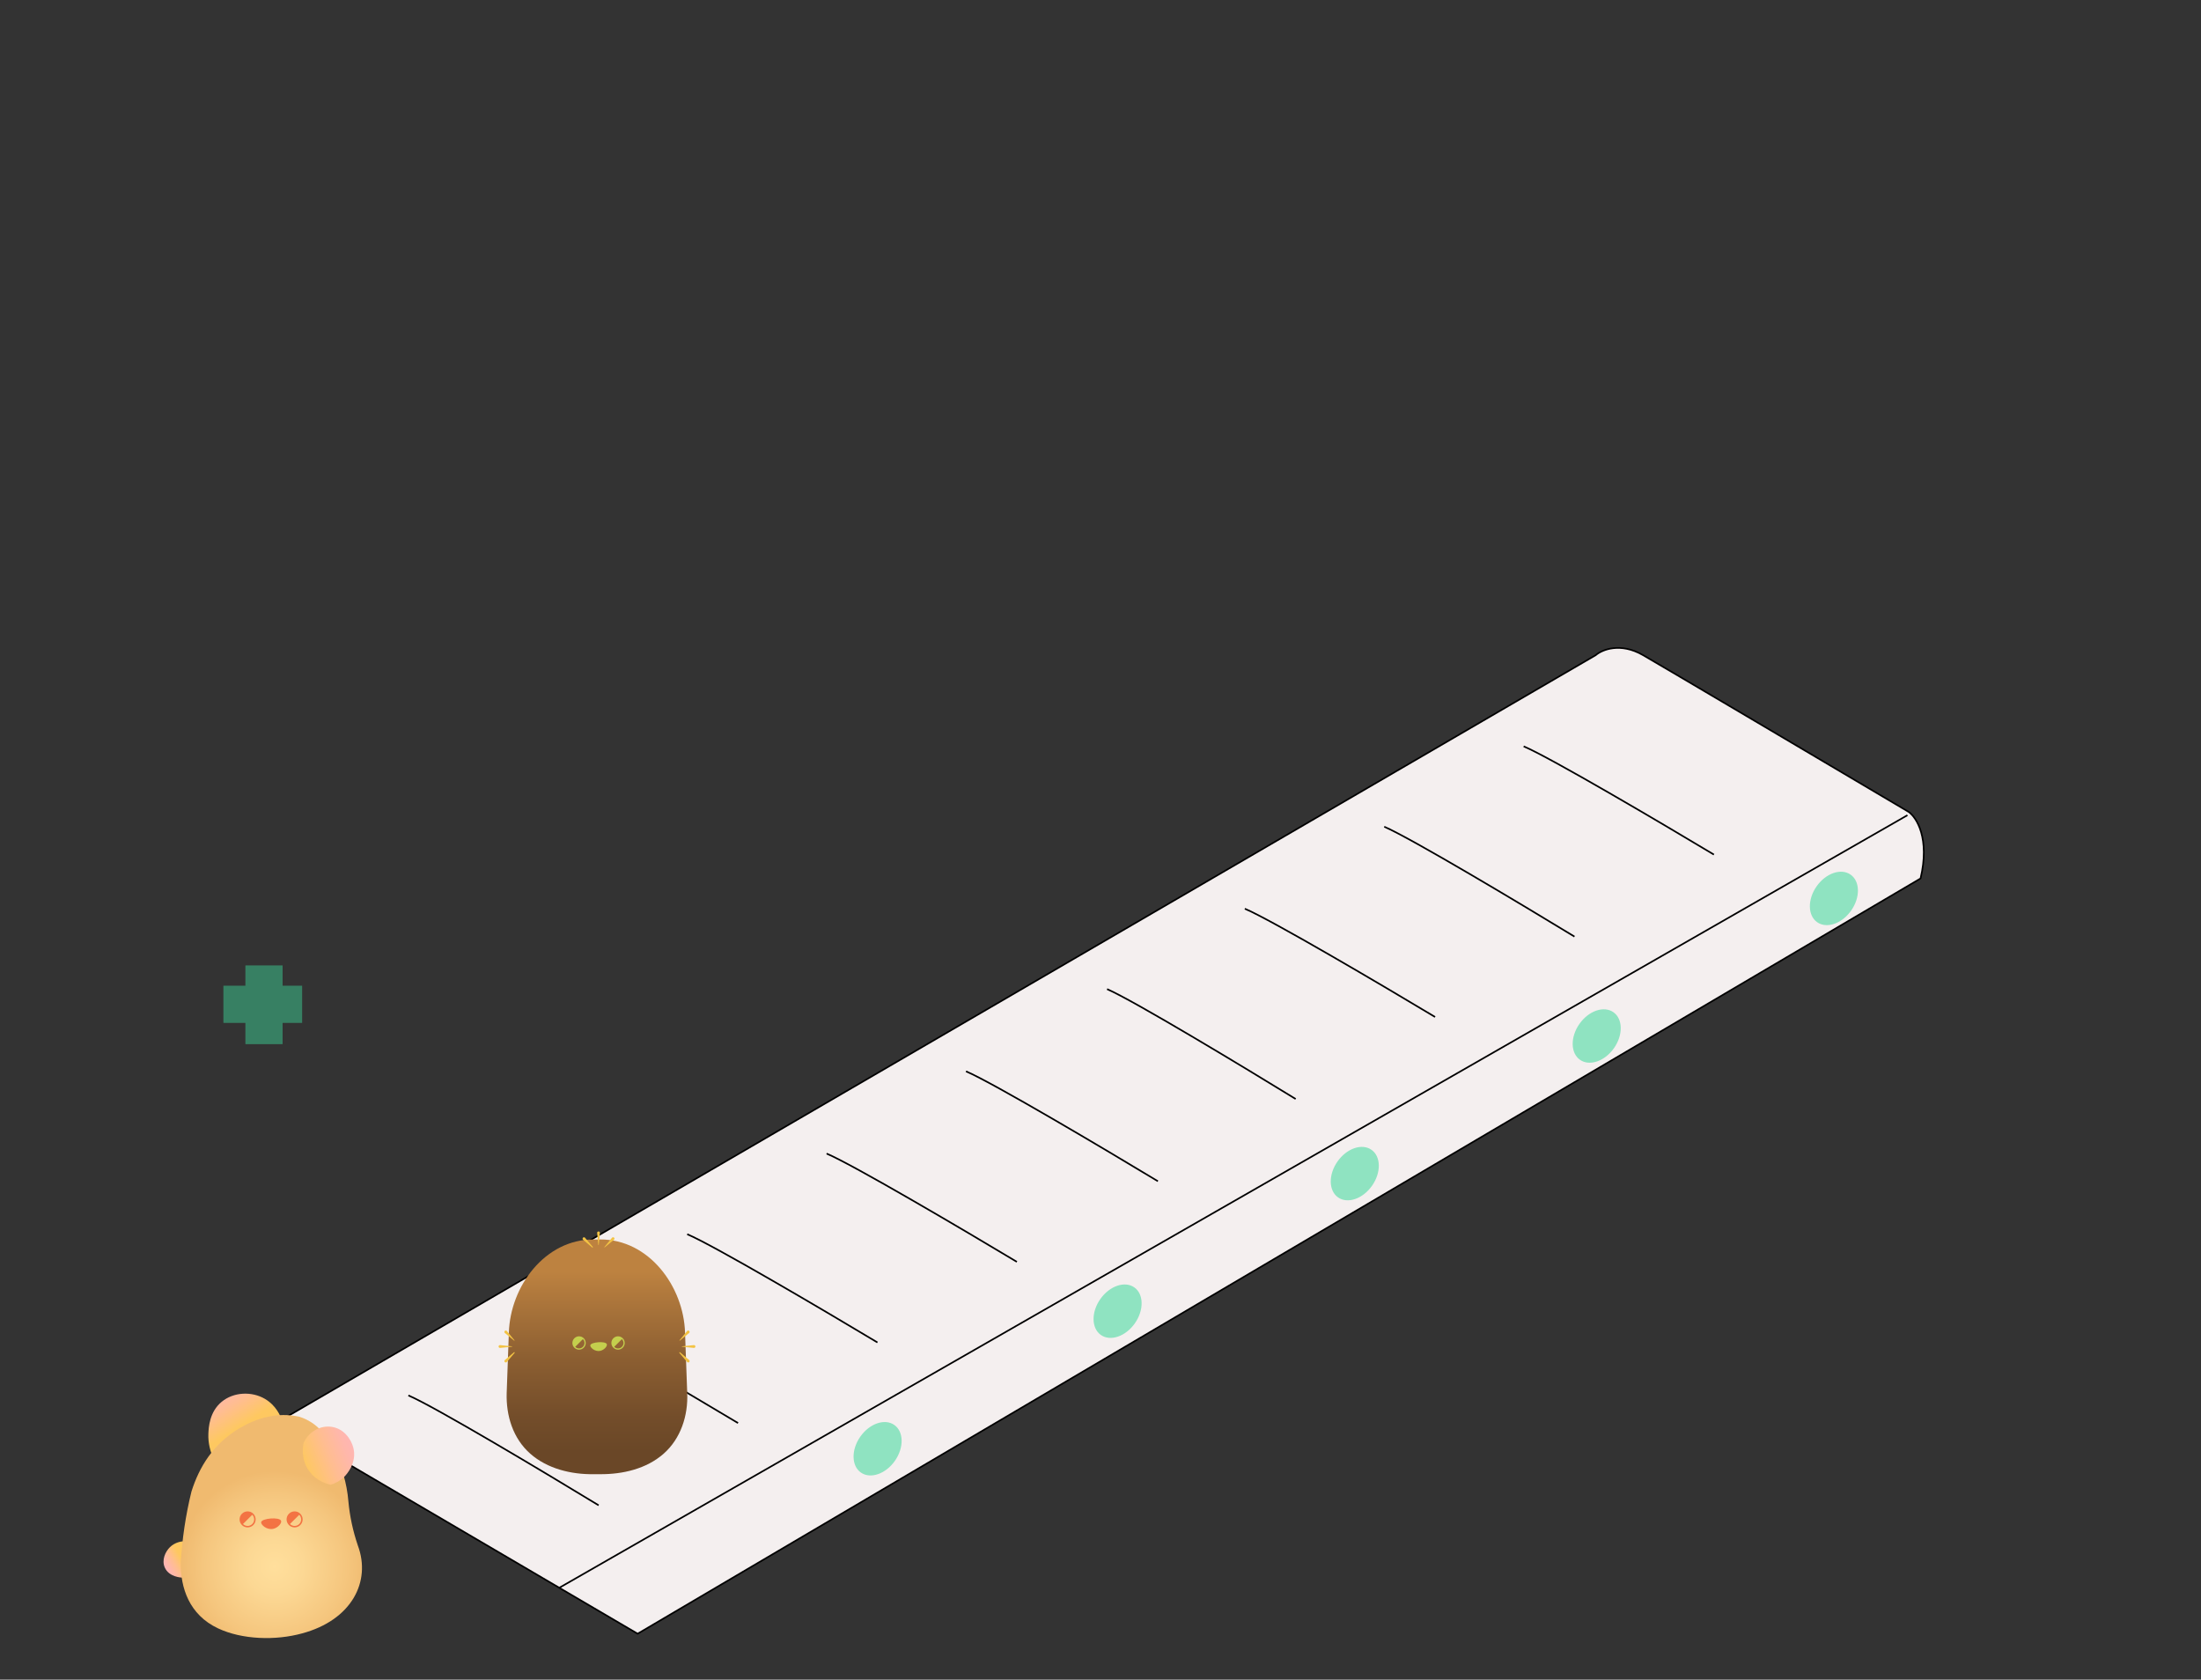 <svg width="1342" height="1024" viewBox="0 0 1342 1024" fill="none" xmlns="http://www.w3.org/2000/svg">
<rect x="0" y="0" width="1342" height="1024" fill="#333333" stroke="none"/>
<path d="M972.922 399.431L169 867.129L388.777 996L1171.01 535.542C1176.79 511.216 1168.6 498.377 1163.78 494.998C1115.58 466.487 1015.72 407.457 1001.84 399.431C987.959 391.406 976.778 396.087 972.922 399.431Z" fill="#F4EFEF" stroke="black" stroke-linejoin="round"/>
<path d="M759 554C775.24 560.859 843.1 600.858 875 620" stroke="black"/>
<path d="M249 850.715C265.24 857.678 333.1 898.283 365 917.715" stroke="black"/>
<path d="M844 504C860.24 510.963 928.1 551.568 960 571" stroke="black"/>
<path d="M334 801.57C350.24 808.429 418.1 848.428 450 867.57" stroke="black"/>
<path d="M929 455C945.24 461.859 1013.1 501.858 1045 521" stroke="black"/>
<path d="M419 752.428C435.24 759.287 503.1 799.286 535 818.428" stroke="black"/>
<path d="M504 703.285C520.24 710.144 588.1 750.143 620 769.285" stroke="black"/>
<path d="M589 653.143C605.38 660.105 673.825 700.711 706 720.143" stroke="black"/>
<path d="M675 603C691.1 609.963 758.375 650.568 790 670" stroke="black"/>
<path d="M341.037 967.974L1163 497" stroke="black"/>
<ellipse cx="535.093" cy="883.231" rx="17.727" ry="12.866" transform="rotate(-54.894 535.093 883.231)" fill="#8FE3C1"/>
<ellipse cx="826.042" cy="715.487" rx="17.727" ry="12.866" transform="rotate(-54.894 826.042 715.487)" fill="#8FE3C1"/>
<ellipse cx="973.554" cy="631.608" rx="17.727" ry="12.866" transform="rotate(-54.894 973.554 631.608)" fill="#8FE3C1"/>
<ellipse cx="1118.17" cy="547.729" rx="17.727" ry="12.866" transform="rotate(-54.894 1118.17 547.729)" fill="#8FE3C1"/>
<ellipse cx="681.423" cy="799.365" rx="17.727" ry="12.866" transform="rotate(-54.894 681.423 799.365)" fill="#8FE3C1"/>
<path d="M118.761 960.01C119.187 959.101 121.793 953.269 118.99 946.978C116.975 942.463 113.334 940.303 112.077 939.633C110.908 939.696 106.766 940.054 103.505 943.34C100.79 946.075 98.452 951.082 100.484 955.678C103.069 961.52 110.556 961.808 111.58 961.832C114.887 961.906 117.444 960.737 118.761 960.01Z" fill="url(#paint0_linear_5199_11846)"/>
<path d="M129.526 887.607C128.378 884.855 126.783 880.006 127.061 873.915C127.227 870.284 127.663 860.791 135.161 854.605C142.412 848.619 153.434 848.067 161.573 852.849C168.362 856.841 170.996 863.28 171.785 865.488C168.788 869.343 163.693 874.894 155.938 879.532C145.201 885.957 134.943 887.295 129.526 887.607Z" fill="url(#paint1_linear_5199_11846)"/>
<path d="M184.188 995.803C168.066 1000.25 147.715 999.648 133.03 992.773C115.141 984.4 110.14 967.804 110.204 953.149C111.017 938.393 113.172 923.777 116.757 909.249C121.42 894.542 129.879 880.238 146.208 870.618C156.657 864.464 169.214 860.774 182.494 863.702C193.724 867.248 199.574 875.832 203.497 883.833C208.469 893.976 211.494 904.337 212.406 915.137C213.244 924.332 215.157 933.278 218.185 942.216C226.433 964.24 214.364 987.707 184.188 995.803Z" fill="url(#paint2_radial_5199_11846)"/>
<path d="M201.718 905.162C200.095 904.853 193.383 903.382 188.689 897.087C182.966 889.412 184.871 880.772 185.167 879.533C188.263 872.82 195.218 868.912 202.095 869.857C209.575 870.882 214.086 877.258 215.452 882.693C217.78 891.94 211.156 899.025 210.219 899.994C207.128 903.189 203.638 904.566 201.718 905.162Z" fill="url(#paint3_linear_5199_11846)"/>
<path d="M159.242 927.951C158.907 929.496 162.608 932.93 166.595 932.052C169.578 931.396 171.944 928.499 171.367 927.123C170.359 924.711 159.752 925.585 159.242 927.951Z" fill="#F37343"/>
<path d="M154.437 922.846C152.525 920.939 149.423 920.939 147.51 922.846C145.598 924.752 145.598 927.845 147.51 929.752C149.423 931.658 152.525 931.658 154.437 929.752C156.349 927.845 156.349 924.752 154.437 922.846ZM153.8 929.116C152.24 930.672 149.711 930.672 148.151 929.116L153.8 923.485C155.36 925.037 155.36 927.557 153.8 929.116Z" fill="#F37343"/>
<path d="M183.095 922.846C181.183 920.939 178.081 920.939 176.169 922.846C174.256 924.752 174.256 927.845 176.169 929.752C178.081 931.658 181.183 931.658 183.095 929.752C185.008 927.845 185.008 924.752 183.095 922.846ZM182.455 929.116C180.894 930.672 178.366 930.672 176.806 929.116L182.455 923.485C184.015 925.037 184.015 927.557 182.455 929.116Z" fill="#F37343"/>
<path d="M366.017 898.742C364.384 898.728 363.567 898.728 361.934 898.742C348.334 898.938 333.76 895.454 323.318 886.252C312.771 876.954 308.499 863.05 308.937 849.234C309.378 836.975 309.823 824.716 310.265 812.458C311.113 784.246 332.281 755.41 362.141 755.638C363.609 755.638 364.342 755.638 365.811 755.638C395.667 755.41 416.838 784.246 417.686 812.458C418.128 824.716 418.573 836.975 419.015 849.234C419.611 862.99 415.096 877.031 404.633 886.252C394.125 895.514 379.67 898.815 366.017 898.742Z" fill="url(#paint4_linear_5199_11846)"/>
<path d="M365.786 751.695L365.046 758.965C365.039 759.028 364.983 759.073 364.92 759.066C364.864 759.059 364.822 759.017 364.818 758.965L364.079 751.695C364.03 751.225 364.373 750.804 364.847 750.755C365.316 750.706 365.737 751.049 365.786 751.523C365.789 751.579 365.789 751.642 365.786 751.695Z" fill="#F3C344"/>
<path d="M374.352 755.81L368.712 760.445C368.653 760.494 368.565 760.487 368.516 760.424C368.474 760.371 368.474 760.297 368.516 760.245L373.146 754.6C373.448 754.235 373.987 754.182 374.352 754.48C374.716 754.782 374.769 755.322 374.471 755.687C374.436 755.736 374.394 755.778 374.352 755.81Z" fill="#F3C344"/>
<path d="M356.718 754.603L361.436 760.157C361.531 760.269 361.517 760.437 361.405 760.532C361.303 760.62 361.156 760.616 361.058 760.532L355.513 755.81C355.151 755.504 355.109 754.964 355.414 754.603C355.719 754.241 356.259 754.199 356.62 754.504C356.655 754.536 356.69 754.571 356.718 754.603Z" fill="#F3C344"/>
<path d="M304.944 820.048L312.207 820.788C312.27 820.795 312.315 820.851 312.308 820.914C312.301 820.97 312.259 821.012 312.207 821.016L304.944 821.756C304.474 821.805 304.054 821.461 304.005 820.988C303.956 820.518 304.299 820.097 304.772 820.048C304.828 820.044 304.891 820.044 304.944 820.048Z" fill="#F3C344"/>
<path d="M309.055 811.473L313.685 817.118C313.734 817.178 313.727 817.266 313.664 817.315C313.612 817.357 313.538 817.357 313.486 817.315L307.849 812.683C307.485 812.382 307.432 811.841 307.73 811.477C308.032 811.112 308.571 811.059 308.936 811.357C308.981 811.392 309.023 811.434 309.055 811.473Z" fill="#F3C344"/>
<path d="M307.85 829.123L313.399 824.401C313.511 824.306 313.679 824.32 313.774 824.432C313.862 824.534 313.858 824.681 313.774 824.78L309.056 830.33C308.751 830.691 308.211 830.733 307.85 830.428C307.489 830.123 307.447 829.583 307.752 829.221C307.784 829.186 307.819 829.151 307.85 829.123Z" fill="#F3C344"/>
<path d="M423.056 820.048L415.794 820.788C415.731 820.795 415.685 820.851 415.692 820.914C415.699 820.97 415.741 821.012 415.794 821.016L423.056 821.756C423.526 821.805 423.947 821.461 423.996 820.988C424.045 820.518 423.701 820.097 423.228 820.048C423.172 820.044 423.112 820.044 423.056 820.048Z" fill="#F3C344"/>
<path d="M418.944 811.473L414.313 817.118C414.264 817.177 414.271 817.265 414.334 817.314C414.387 817.356 414.461 817.356 414.513 817.314L420.153 812.68C420.518 812.378 420.57 811.838 420.272 811.473C419.971 811.108 419.431 811.055 419.066 811.353C419.021 811.392 418.979 811.434 418.944 811.473Z" fill="#F3C344"/>
<path d="M420.15 829.123L414.602 824.401C414.489 824.306 414.321 824.32 414.227 824.432C414.139 824.534 414.142 824.681 414.227 824.78L418.944 830.334C419.249 830.695 419.789 830.737 420.15 830.432C420.511 830.127 420.553 829.586 420.248 829.225C420.22 829.186 420.185 829.151 420.15 829.123Z" fill="#F3C344"/>
<path d="M359.922 820.128C359.645 821.416 362.715 824.272 366.021 823.542C368.495 822.995 370.455 820.585 369.978 819.437C369.144 817.427 360.346 818.16 359.922 820.128Z" fill="#C4CF4D"/>
<path d="M355.94 815.876C354.352 814.286 351.783 814.286 350.195 815.876C348.607 817.465 348.607 820.037 350.195 821.626C351.783 823.215 354.352 823.215 355.94 821.626C357.524 820.04 357.524 817.465 355.94 815.876ZM355.41 821.096C354.117 822.391 352.017 822.391 350.724 821.096L355.41 816.405C356.704 817.7 356.704 819.802 355.41 821.096Z" fill="#C4CF4D"/>
<path d="M379.705 815.876C378.117 814.286 375.548 814.286 373.96 815.876C372.373 817.465 372.373 820.037 373.96 821.626C375.548 823.215 378.117 823.215 379.705 821.626C381.293 820.04 381.293 817.465 379.705 815.876ZM379.176 821.096C377.883 822.391 375.783 822.391 374.49 821.096L379.176 816.405C380.469 817.7 380.469 819.802 379.176 821.096Z" fill="#C4CF4D"/>
<path opacity="0.5" d="M172.303 623.611V636.57H149.633V623.611H136.215V600.941H149.633V588.57H172.303V600.941H184.215V623.611H172.303Z" fill="#3DCE94"/>
<defs>
<linearGradient id="paint0_linear_5199_11846" x1="101.406" y1="956.771" x2="111.264" y2="951.296" gradientUnits="userSpaceOnUse">
<stop stop-color="#FFB5B5"/>
<stop offset="0.195" stop-color="#FFB7AB"/>
<stop offset="0.523" stop-color="#FFBD91"/>
<stop offset="0.942" stop-color="#FEC766"/>
<stop offset="1" stop-color="#FEC860"/>
</linearGradient>
<linearGradient id="paint1_linear_5199_11846" x1="131.31" y1="845.228" x2="146.54" y2="869.586" gradientUnits="userSpaceOnUse">
<stop stop-color="#FFB5B5"/>
<stop offset="0.195" stop-color="#FFB7AB"/>
<stop offset="0.523" stop-color="#FFBD91"/>
<stop offset="0.942" stop-color="#FEC766"/>
<stop offset="1" stop-color="#FEC860"/>
</linearGradient>
<radialGradient id="paint2_radial_5199_11846" cx="0" cy="0" r="1" gradientUnits="userSpaceOnUse" gradientTransform="translate(167.513 954.896) scale(58.354 58.178)">
<stop stop-color="#FFDF9C"/>
<stop offset="0.293" stop-color="#FCD894"/>
<stop offset="0.748" stop-color="#F5C67E"/>
<stop offset="1" stop-color="#F0BA6F"/>
</radialGradient>
<linearGradient id="paint3_linear_5199_11846" x1="226.888" y1="876.739" x2="185.758" y2="892.91" gradientUnits="userSpaceOnUse">
<stop stop-color="white"/>
<stop offset="0.254" stop-color="#FFB5B5"/>
<stop offset="0.399" stop-color="#FFB7AB"/>
<stop offset="0.644" stop-color="#FFBD91"/>
<stop offset="0.957" stop-color="#FEC766"/>
<stop offset="1" stop-color="#FEC860"/>
</linearGradient>
<linearGradient id="paint4_linear_5199_11846" x1="363.987" y1="885.227" x2="363.987" y2="775.376" gradientUnits="userSpaceOnUse">
<stop stop-color="#6A4727"/>
<stop offset="0.193" stop-color="#734D2A"/>
<stop offset="0.506" stop-color="#8B5E31"/>
<stop offset="0.897" stop-color="#B27A3D"/>
<stop offset="1" stop-color="#BD8240"/>
</linearGradient>
</defs>
</svg>
